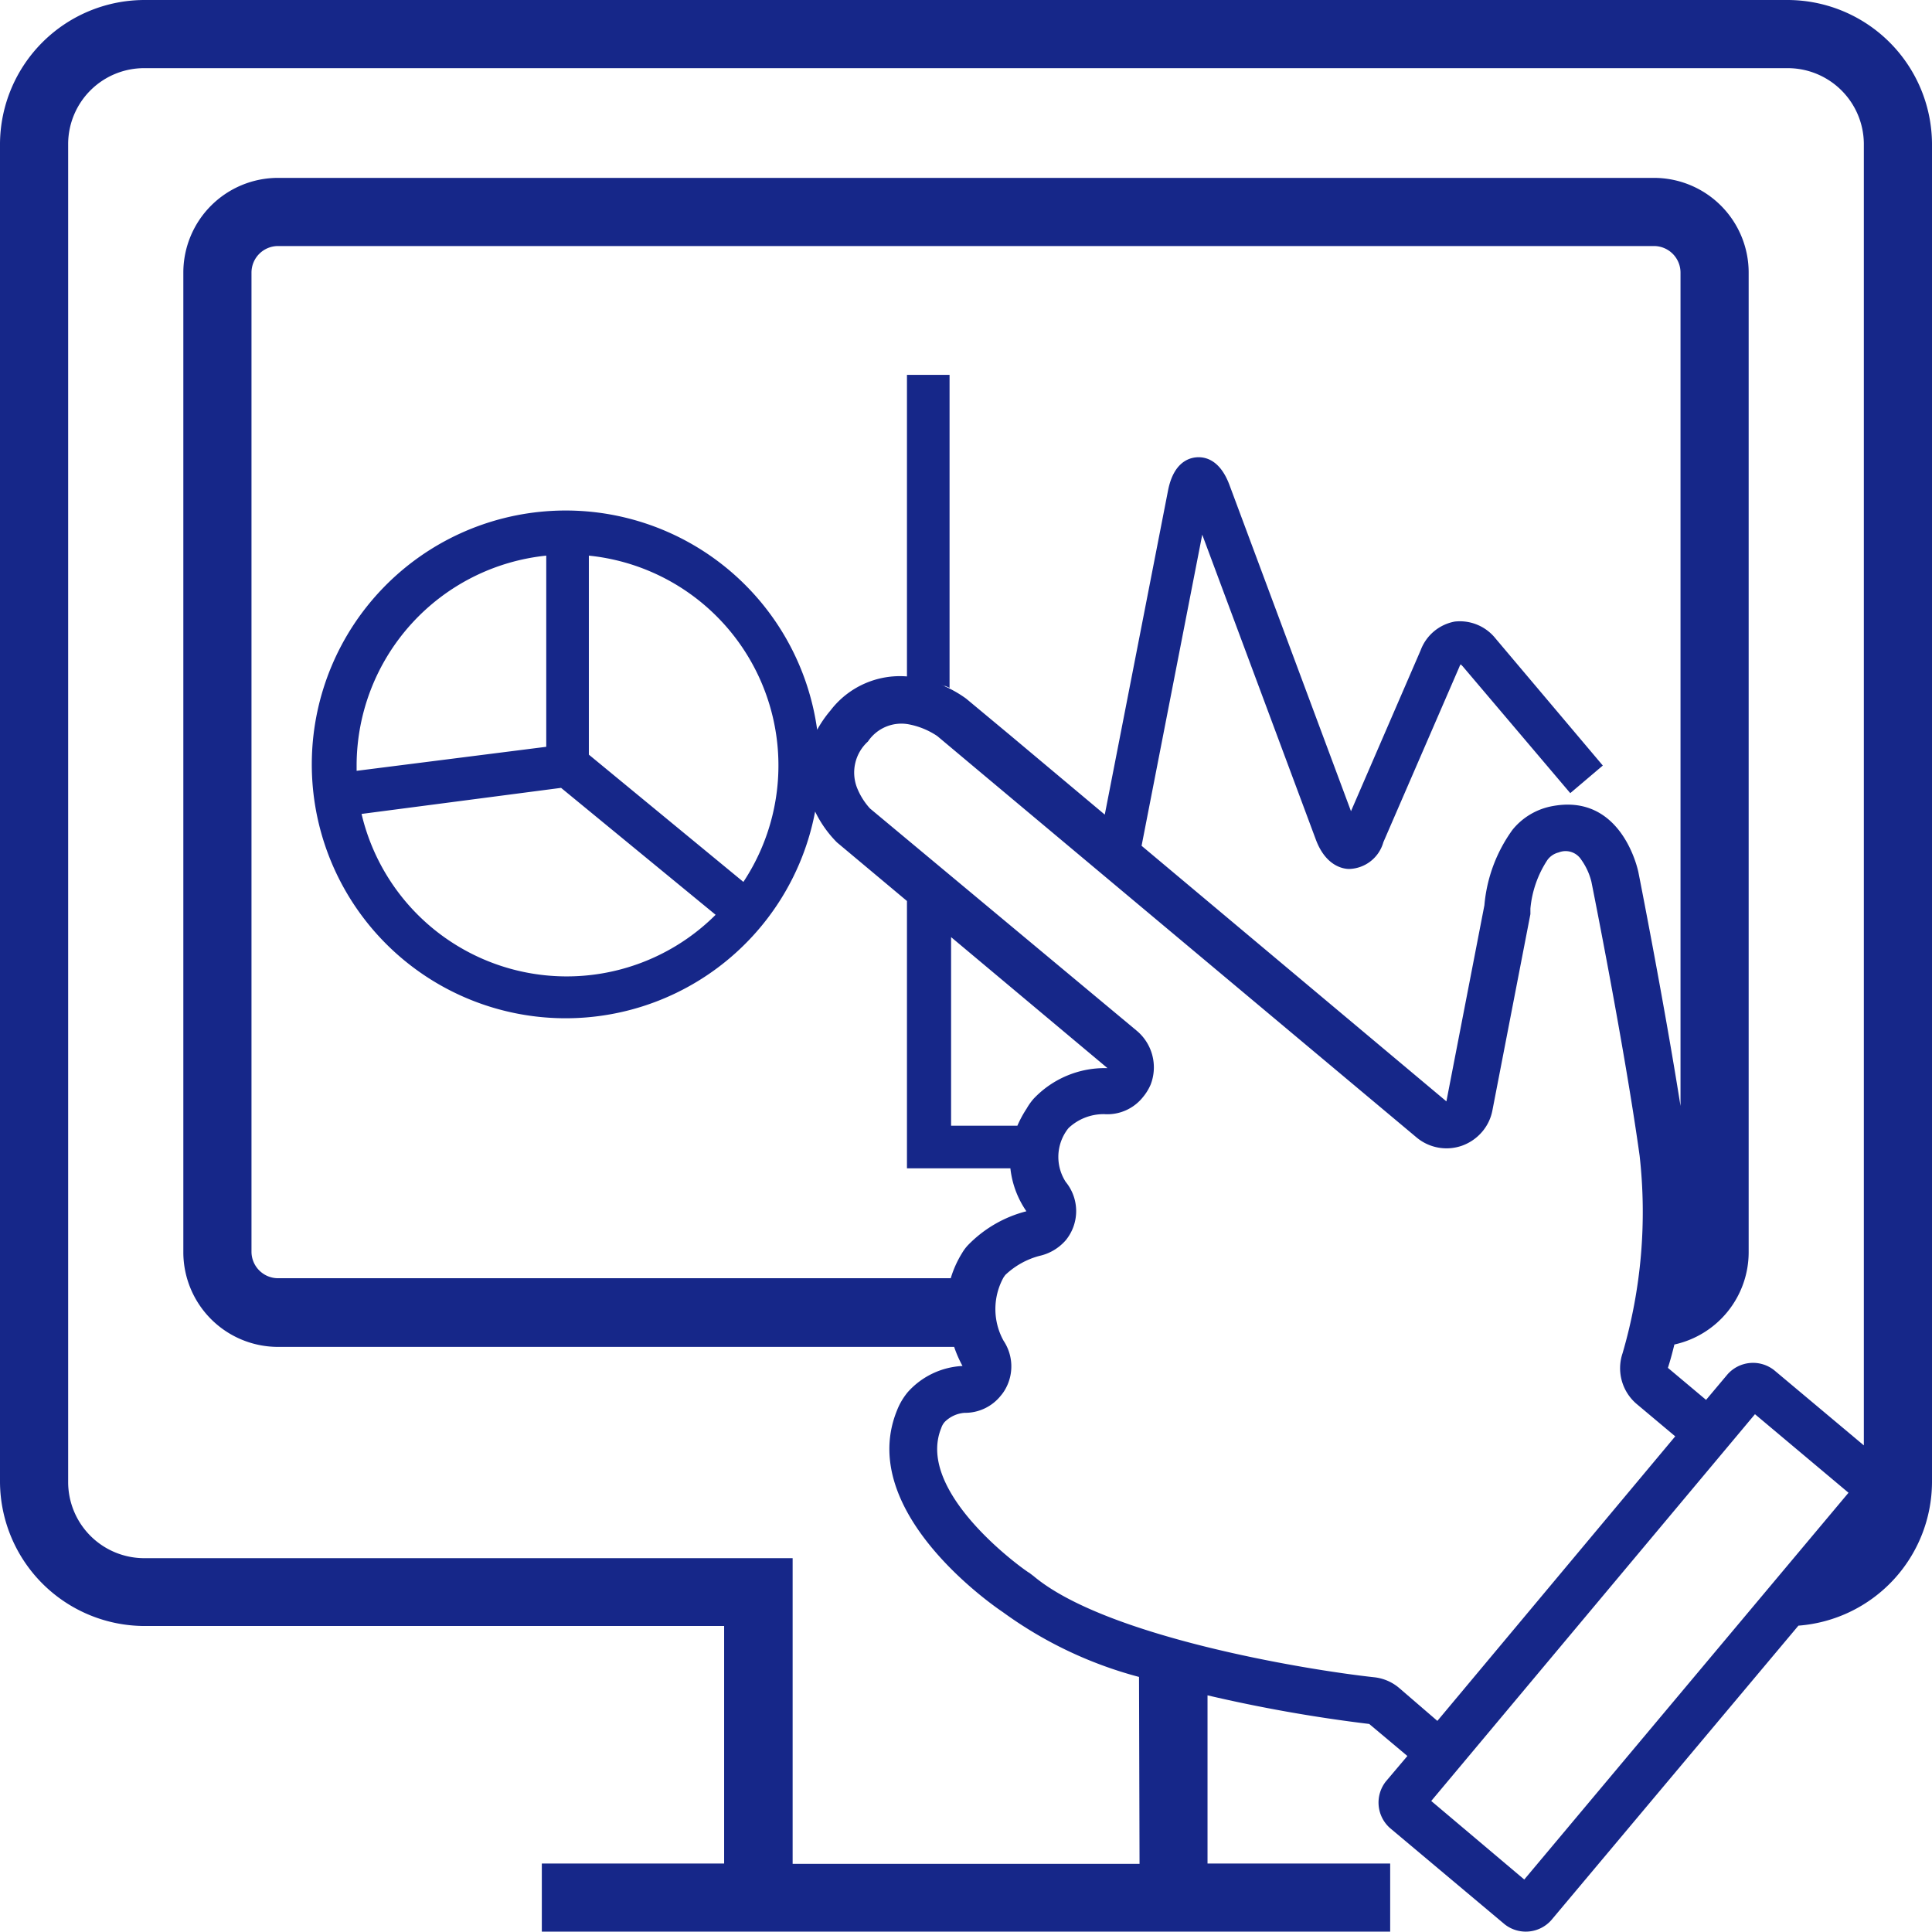 <svg xmlns="http://www.w3.org/2000/svg" viewBox="0 0 113.39 113.39"><defs><style>.cls-1{fill:#162789;}</style></defs><title>icon-monitor02</title><g id="レイヤー_2" data-name="レイヤー 2"><g id="レイヤー_1-2" data-name="レイヤー 1"><path class="cls-1" d="M104.88,0H8.5A8.49,8.49,0,0,0,0,8.42V87a8.5,8.5,0,0,0,8.5,8.43h34v13.94H31.8v4H81.59v-4H70.87V99.5a88.11,88.11,0,0,0,9.49,1.68l2.24,1.88-1.26,1.49a2,2,0,0,0,.24,2.74l6.72,5.64a2,2,0,0,0,2.75-.24l14.5-17.28A8.48,8.48,0,0,0,113.39,87V8.42A8.49,8.49,0,0,0,104.88,0Zm-38,109.39H46.52V91.45H8.5A4.47,4.47,0,0,1,4,87V8.42A4.46,4.46,0,0,1,8.5,4h96.38a4.47,4.47,0,0,1,4.51,4.42V84.83l-5.26-4.41a2,2,0,0,0-2.74.24l-1.26,1.5-2.24-1.88s.17-.5.38-1.37a5.55,5.55,0,0,0,4.36-5.41V16a5.56,5.56,0,0,0-5.56-5.56H16.31A5.56,5.56,0,0,0,10.76,16V73.5a5.56,5.56,0,0,0,5.55,5.55H56a7,7,0,0,0,.49,1.12,4.61,4.61,0,0,0-3.2,1.52,3.9,3.9,0,0,0-.65,1.1c-2.47,6.11,6.21,11.82,6.21,11.82a24,24,0,0,0,8,3.81Zm20.9-71.91a2.68,2.68,0,0,0-2.4-1,2.65,2.65,0,0,0-2,1.68l-4.09,9.45L72.16,28.47c-.56-1.51-1.45-1.67-1.94-1.63s-1.34.34-1.66,1.91L64.84,47.81l-5.58-4.68L56.7,41a6.89,6.89,0,0,0-1.49-.82l0,0,.21.08.06,0,.25.11h0V22h-2.5V39.7a5.13,5.13,0,0,0-4.49,2,6.76,6.76,0,0,0-.78,1.13,14.9,14.9,0,1,0-.12,4.8,6.65,6.65,0,0,0,1.28,1.81l4.11,3.44V68.57h6.07a5.47,5.47,0,0,0,.94,2.52,7.29,7.29,0,0,0-3.44,2,2.61,2.61,0,0,0-.34.46,6.12,6.12,0,0,0-.66,1.47H16.31a1.56,1.56,0,0,1-1.55-1.55V16a1.56,1.56,0,0,1,1.55-1.56H97.07A1.56,1.56,0,0,1,98.63,16V64.91c-1-6.3-2.47-13.71-2.47-13.71s-.93-4.77-5.19-3.86a3.92,3.92,0,0,0-2.2,1.36,8.84,8.84,0,0,0-1.65,4.43L84.89,64.64,67,49.64l3.56-18.26,6.68,17.93C77.81,50.8,78.79,51,79.19,51a2.15,2.15,0,0,0,2-1.57l4.46-10.29a.53.53,0,0,1,.08-.15l.12.12,6.31,7.44,1.91-1.62ZM32.93,46.24,42,53.69a12.37,12.37,0,0,1-20.78-5.92Zm-12-1v-.36A12.4,12.4,0,0,1,32.06,32.61V43.83Zm12.38-.36Zm1.25-.59V32.61a12.38,12.38,0,0,1,9.07,19.15ZM59.71,66.07H55.82V55L65,62.69a5.74,5.74,0,0,0-4.34,1.8,3.54,3.54,0,0,0-.41.58A6.56,6.56,0,0,0,59.71,66.07Zm22.41,33a2.71,2.71,0,0,0-1.46-.63c-4.14-.45-15.79-2.4-20-5.94l-.25-.19c-.07,0-6.73-4.65-5.17-8.49a1,1,0,0,1,.21-.37,1.84,1.84,0,0,1,1.16-.53,2.68,2.68,0,0,0,2.12-1,2.42,2.42,0,0,0,.29-.42,2.71,2.71,0,0,0-.12-2.81,3.84,3.84,0,0,1,0-3.72l.1-.14a4.63,4.63,0,0,1,2-1.12,2.87,2.87,0,0,0,1.55-.92,2.7,2.7,0,0,0,0-3.42,2.7,2.7,0,0,1,0-2.94,2,2,0,0,1,.17-.23,3,3,0,0,1,2.09-.81,2.67,2.67,0,0,0,2.27-1,3,3,0,0,0,.45-.73,2.8,2.8,0,0,0-.82-3.17L51.06,47.45a4,4,0,0,1-.77-1.24,2.46,2.46,0,0,1,.65-2.69,2.36,2.36,0,0,1,2.44-1,4.49,4.49,0,0,1,1.63.68l2.48,2.08L83.13,66.75a2.74,2.74,0,0,0,2.68.49A2.79,2.79,0,0,0,87,66.41a2.7,2.7,0,0,0,.59-1.24l2.23-11.52c0-.11,0-.21,0-.32a6.2,6.2,0,0,1,1-2.86,1.16,1.16,0,0,1,.66-.44,1.09,1.09,0,0,1,1.32.42,3.77,3.77,0,0,1,.6,1.3c.06.29,1.94,9.68,2.83,16.08a29.55,29.55,0,0,1-1,11.59,2.75,2.75,0,0,0,.85,3l2.24,1.88L84.36,101Zm7.34,11.24L84,105.7,103,83l5.49,4.61Z"/></g></g></svg>